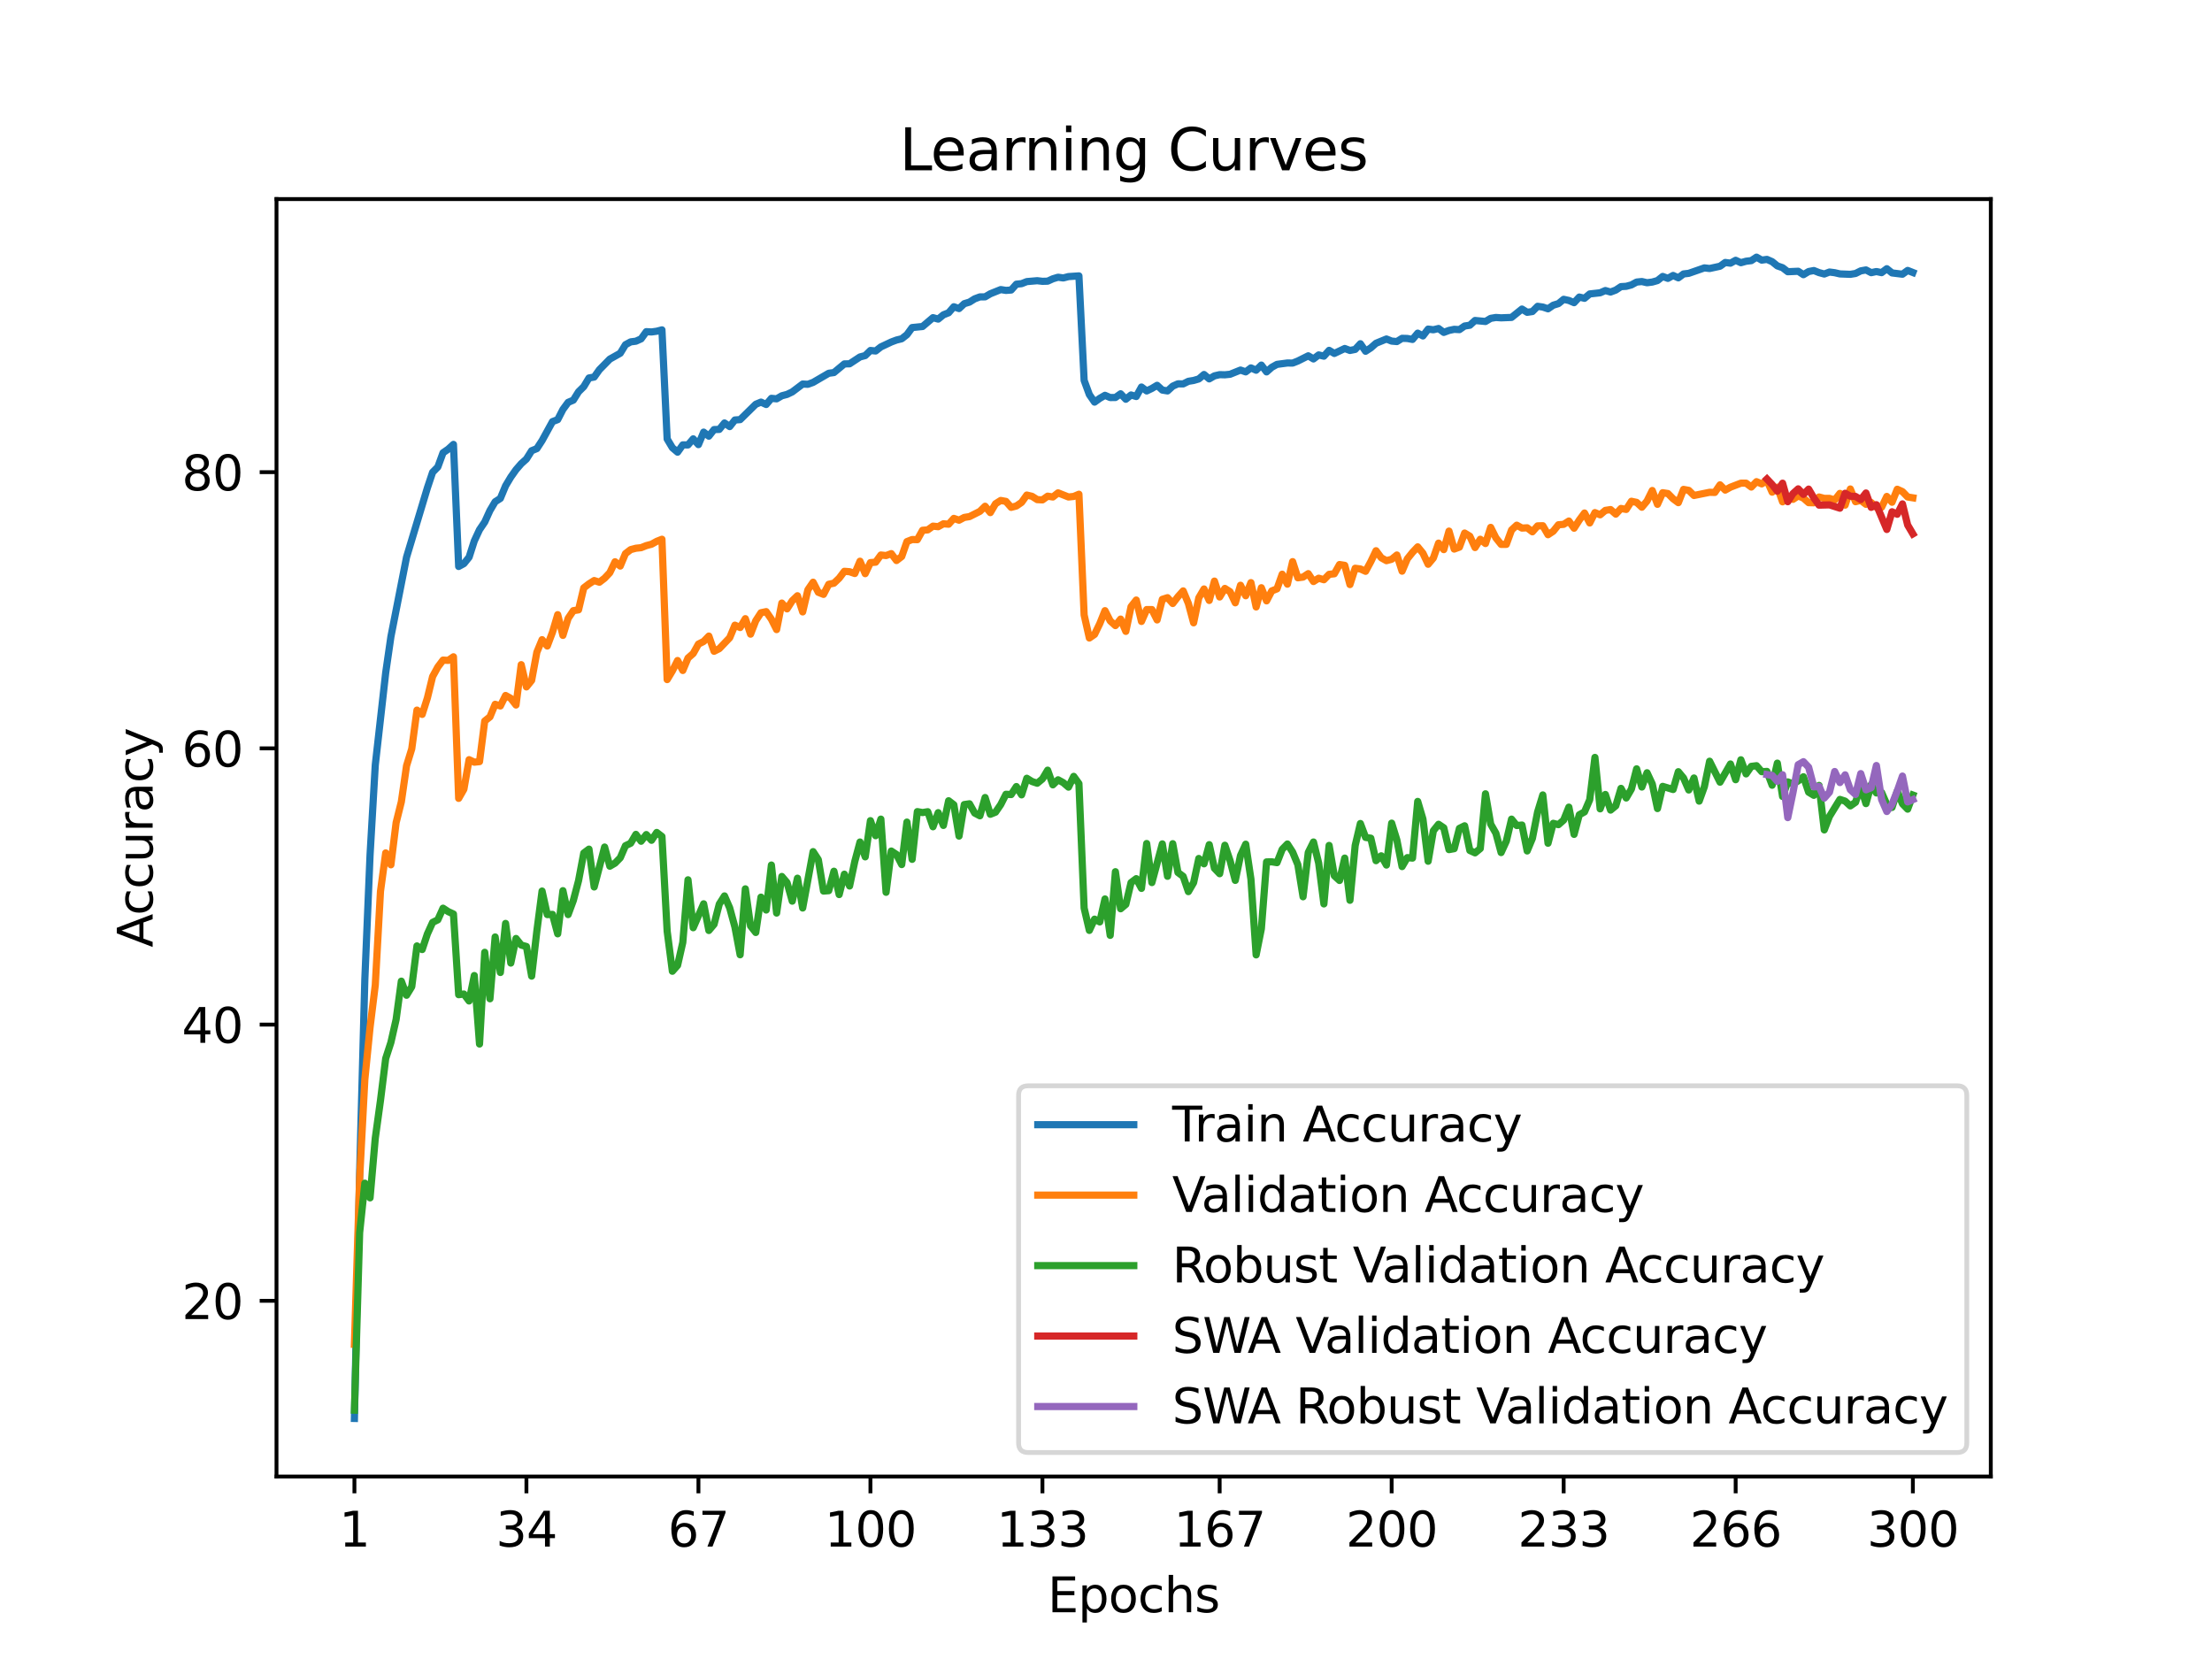 <?xml version="1.0" encoding="utf-8" standalone="no"?>
<!DOCTYPE svg PUBLIC "-//W3C//DTD SVG 1.1//EN"
  "http://www.w3.org/Graphics/SVG/1.1/DTD/svg11.dtd">
<svg xmlns:xlink="http://www.w3.org/1999/xlink" width="460.8pt" height="345.6pt" viewBox="0 0 460.8 345.6" xmlns="http://www.w3.org/2000/svg" version="1.1">
 <defs>
  <style type="text/css">*{stroke-linejoin: round; stroke-linecap: butt}</style>
 </defs>
 <g id="figure_1">
  <g id="patch_1">
   <path d="M 0 345.6 
L 460.8 345.6 
L 460.8 0 
L 0 0 
z
" style="fill: #ffffff"/>
  </g>
  <g id="axes_1">
   <g id="patch_2">
    <path d="M 57.6 307.584 
L 414.72 307.584 
L 414.72 41.472 
L 57.6 41.472 
z
" style="fill: #ffffff"/>
   </g>
   <g id="matplotlib.axis_1">
    <g id="xtick_1">
     <g id="line2d_1">
      <defs>
       <path id="mff06ef1d9a" d="M 0 0 
L 0 3.5 
" style="stroke: #000000; stroke-width: 0.8"/>
      </defs>
      <g>
       <use xlink:href="#mff06ef1d9a" x="73.833" y="307.584" style="stroke: #000000; stroke-width: 0.8"/>
      </g>
     </g>
     <g id="text_1">
      <!-- 1 -->
      <g transform="translate(70.651 322.182) scale(0.1 -0.1)">
       <defs>
        <path id="DejaVuSans-31" d="M 794 531 
L 1825 531 
L 1825 4091 
L 703 3866 
L 703 4441 
L 1819 4666 
L 2450 4666 
L 2450 531 
L 3481 531 
L 3481 0 
L 794 0 
L 794 531 
z
" transform="scale(0.016)"/>
       </defs>
       <use xlink:href="#DejaVuSans-31"/>
      </g>
     </g>
    </g>
    <g id="xtick_2">
     <g id="line2d_2">
      <g>
       <use xlink:href="#mff06ef1d9a" x="109.664" y="307.584" style="stroke: #000000; stroke-width: 0.8"/>
      </g>
     </g>
     <g id="text_2">
      <!-- 34 -->
      <g transform="translate(103.302 322.182) scale(0.1 -0.1)">
       <defs>
        <path id="DejaVuSans-33" d="M 2597 2516 
Q 3050 2419 3304 2112 
Q 3559 1806 3559 1356 
Q 3559 666 3084 287 
Q 2609 -91 1734 -91 
Q 1441 -91 1130 -33 
Q 819 25 488 141 
L 488 750 
Q 750 597 1062 519 
Q 1375 441 1716 441 
Q 2309 441 2620 675 
Q 2931 909 2931 1356 
Q 2931 1769 2642 2001 
Q 2353 2234 1838 2234 
L 1294 2234 
L 1294 2753 
L 1863 2753 
Q 2328 2753 2575 2939 
Q 2822 3125 2822 3475 
Q 2822 3834 2567 4026 
Q 2313 4219 1838 4219 
Q 1578 4219 1281 4162 
Q 984 4106 628 3988 
L 628 4550 
Q 988 4650 1302 4700 
Q 1616 4750 1894 4750 
Q 2613 4750 3031 4423 
Q 3450 4097 3450 3541 
Q 3450 3153 3228 2886 
Q 3006 2619 2597 2516 
z
" transform="scale(0.016)"/>
        <path id="DejaVuSans-34" d="M 2419 4116 
L 825 1625 
L 2419 1625 
L 2419 4116 
z
M 2253 4666 
L 3047 4666 
L 3047 1625 
L 3713 1625 
L 3713 1100 
L 3047 1100 
L 3047 0 
L 2419 0 
L 2419 1100 
L 313 1100 
L 313 1709 
L 2253 4666 
z
" transform="scale(0.016)"/>
       </defs>
       <use xlink:href="#DejaVuSans-33"/>
       <use xlink:href="#DejaVuSans-34" x="63.623"/>
      </g>
     </g>
    </g>
    <g id="xtick_3">
     <g id="line2d_3">
      <g>
       <use xlink:href="#mff06ef1d9a" x="145.496" y="307.584" style="stroke: #000000; stroke-width: 0.8"/>
      </g>
     </g>
     <g id="text_3">
      <!-- 67 -->
      <g transform="translate(139.133 322.182) scale(0.1 -0.1)">
       <defs>
        <path id="DejaVuSans-36" d="M 2113 2584 
Q 1688 2584 1439 2293 
Q 1191 2003 1191 1497 
Q 1191 994 1439 701 
Q 1688 409 2113 409 
Q 2538 409 2786 701 
Q 3034 994 3034 1497 
Q 3034 2003 2786 2293 
Q 2538 2584 2113 2584 
z
M 3366 4563 
L 3366 3988 
Q 3128 4100 2886 4159 
Q 2644 4219 2406 4219 
Q 1781 4219 1451 3797 
Q 1122 3375 1075 2522 
Q 1259 2794 1537 2939 
Q 1816 3084 2150 3084 
Q 2853 3084 3261 2657 
Q 3669 2231 3669 1497 
Q 3669 778 3244 343 
Q 2819 -91 2113 -91 
Q 1303 -91 875 529 
Q 447 1150 447 2328 
Q 447 3434 972 4092 
Q 1497 4750 2381 4750 
Q 2619 4750 2861 4703 
Q 3103 4656 3366 4563 
z
" transform="scale(0.016)"/>
        <path id="DejaVuSans-37" d="M 525 4666 
L 3525 4666 
L 3525 4397 
L 1831 0 
L 1172 0 
L 2766 4134 
L 525 4134 
L 525 4666 
z
" transform="scale(0.016)"/>
       </defs>
       <use xlink:href="#DejaVuSans-36"/>
       <use xlink:href="#DejaVuSans-37" x="63.623"/>
      </g>
     </g>
    </g>
    <g id="xtick_4">
     <g id="line2d_4">
      <g>
       <use xlink:href="#mff06ef1d9a" x="181.327" y="307.584" style="stroke: #000000; stroke-width: 0.8"/>
      </g>
     </g>
     <g id="text_4">
      <!-- 100 -->
      <g transform="translate(171.783 322.182) scale(0.1 -0.1)">
       <defs>
        <path id="DejaVuSans-30" d="M 2034 4250 
Q 1547 4250 1301 3770 
Q 1056 3291 1056 2328 
Q 1056 1369 1301 889 
Q 1547 409 2034 409 
Q 2525 409 2770 889 
Q 3016 1369 3016 2328 
Q 3016 3291 2770 3770 
Q 2525 4250 2034 4250 
z
M 2034 4750 
Q 2819 4750 3233 4129 
Q 3647 3509 3647 2328 
Q 3647 1150 3233 529 
Q 2819 -91 2034 -91 
Q 1250 -91 836 529 
Q 422 1150 422 2328 
Q 422 3509 836 4129 
Q 1250 4750 2034 4750 
z
" transform="scale(0.016)"/>
       </defs>
       <use xlink:href="#DejaVuSans-31"/>
       <use xlink:href="#DejaVuSans-30" x="63.623"/>
       <use xlink:href="#DejaVuSans-30" x="127.246"/>
      </g>
     </g>
    </g>
    <g id="xtick_5">
     <g id="line2d_5">
      <g>
       <use xlink:href="#mff06ef1d9a" x="217.158" y="307.584" style="stroke: #000000; stroke-width: 0.8"/>
      </g>
     </g>
     <g id="text_5">
      <!-- 133 -->
      <g transform="translate(207.615 322.182) scale(0.1 -0.1)">
       <use xlink:href="#DejaVuSans-31"/>
       <use xlink:href="#DejaVuSans-33" x="63.623"/>
       <use xlink:href="#DejaVuSans-33" x="127.246"/>
      </g>
     </g>
    </g>
    <g id="xtick_6">
     <g id="line2d_6">
      <g>
       <use xlink:href="#mff06ef1d9a" x="254.076" y="307.584" style="stroke: #000000; stroke-width: 0.8"/>
      </g>
     </g>
     <g id="text_6">
      <!-- 167 -->
      <g transform="translate(244.532 322.182) scale(0.1 -0.1)">
       <use xlink:href="#DejaVuSans-31"/>
       <use xlink:href="#DejaVuSans-36" x="63.623"/>
       <use xlink:href="#DejaVuSans-37" x="127.246"/>
      </g>
     </g>
    </g>
    <g id="xtick_7">
     <g id="line2d_7">
      <g>
       <use xlink:href="#mff06ef1d9a" x="289.907" y="307.584" style="stroke: #000000; stroke-width: 0.8"/>
      </g>
     </g>
     <g id="text_7">
      <!-- 200 -->
      <g transform="translate(280.363 322.182) scale(0.1 -0.1)">
       <defs>
        <path id="DejaVuSans-32" d="M 1228 531 
L 3431 531 
L 3431 0 
L 469 0 
L 469 531 
Q 828 903 1448 1529 
Q 2069 2156 2228 2338 
Q 2531 2678 2651 2914 
Q 2772 3150 2772 3378 
Q 2772 3750 2511 3984 
Q 2250 4219 1831 4219 
Q 1534 4219 1204 4116 
Q 875 4013 500 3803 
L 500 4441 
Q 881 4594 1212 4672 
Q 1544 4750 1819 4750 
Q 2544 4750 2975 4387 
Q 3406 4025 3406 3419 
Q 3406 3131 3298 2873 
Q 3191 2616 2906 2266 
Q 2828 2175 2409 1742 
Q 1991 1309 1228 531 
z
" transform="scale(0.016)"/>
       </defs>
       <use xlink:href="#DejaVuSans-32"/>
       <use xlink:href="#DejaVuSans-30" x="63.623"/>
       <use xlink:href="#DejaVuSans-30" x="127.246"/>
      </g>
     </g>
    </g>
    <g id="xtick_8">
     <g id="line2d_8">
      <g>
       <use xlink:href="#mff06ef1d9a" x="325.739" y="307.584" style="stroke: #000000; stroke-width: 0.8"/>
      </g>
     </g>
     <g id="text_8">
      <!-- 233 -->
      <g transform="translate(316.195 322.182) scale(0.1 -0.1)">
       <use xlink:href="#DejaVuSans-32"/>
       <use xlink:href="#DejaVuSans-33" x="63.623"/>
       <use xlink:href="#DejaVuSans-33" x="127.246"/>
      </g>
     </g>
    </g>
    <g id="xtick_9">
     <g id="line2d_9">
      <g>
       <use xlink:href="#mff06ef1d9a" x="361.57" y="307.584" style="stroke: #000000; stroke-width: 0.8"/>
      </g>
     </g>
     <g id="text_9">
      <!-- 266 -->
      <g transform="translate(352.026 322.182) scale(0.1 -0.1)">
       <use xlink:href="#DejaVuSans-32"/>
       <use xlink:href="#DejaVuSans-36" x="63.623"/>
       <use xlink:href="#DejaVuSans-36" x="127.246"/>
      </g>
     </g>
    </g>
    <g id="xtick_10">
     <g id="line2d_10">
      <g>
       <use xlink:href="#mff06ef1d9a" x="398.487" y="307.584" style="stroke: #000000; stroke-width: 0.8"/>
      </g>
     </g>
     <g id="text_10">
      <!-- 300 -->
      <g transform="translate(388.944 322.182) scale(0.1 -0.1)">
       <use xlink:href="#DejaVuSans-33"/>
       <use xlink:href="#DejaVuSans-30" x="63.623"/>
       <use xlink:href="#DejaVuSans-30" x="127.246"/>
      </g>
     </g>
    </g>
    <g id="text_11">
     <!-- Epochs -->
     <g transform="translate(218.244 335.861) scale(0.1 -0.1)">
      <defs>
       <path id="DejaVuSans-45" d="M 628 4666 
L 3578 4666 
L 3578 4134 
L 1259 4134 
L 1259 2753 
L 3481 2753 
L 3481 2222 
L 1259 2222 
L 1259 531 
L 3634 531 
L 3634 0 
L 628 0 
L 628 4666 
z
" transform="scale(0.016)"/>
       <path id="DejaVuSans-70" d="M 1159 525 
L 1159 -1331 
L 581 -1331 
L 581 3500 
L 1159 3500 
L 1159 2969 
Q 1341 3281 1617 3432 
Q 1894 3584 2278 3584 
Q 2916 3584 3314 3078 
Q 3713 2572 3713 1747 
Q 3713 922 3314 415 
Q 2916 -91 2278 -91 
Q 1894 -91 1617 61 
Q 1341 213 1159 525 
z
M 3116 1747 
Q 3116 2381 2855 2742 
Q 2594 3103 2138 3103 
Q 1681 3103 1420 2742 
Q 1159 2381 1159 1747 
Q 1159 1113 1420 752 
Q 1681 391 2138 391 
Q 2594 391 2855 752 
Q 3116 1113 3116 1747 
z
" transform="scale(0.016)"/>
       <path id="DejaVuSans-6f" d="M 1959 3097 
Q 1497 3097 1228 2736 
Q 959 2375 959 1747 
Q 959 1119 1226 758 
Q 1494 397 1959 397 
Q 2419 397 2687 759 
Q 2956 1122 2956 1747 
Q 2956 2369 2687 2733 
Q 2419 3097 1959 3097 
z
M 1959 3584 
Q 2709 3584 3137 3096 
Q 3566 2609 3566 1747 
Q 3566 888 3137 398 
Q 2709 -91 1959 -91 
Q 1206 -91 779 398 
Q 353 888 353 1747 
Q 353 2609 779 3096 
Q 1206 3584 1959 3584 
z
" transform="scale(0.016)"/>
       <path id="DejaVuSans-63" d="M 3122 3366 
L 3122 2828 
Q 2878 2963 2633 3030 
Q 2388 3097 2138 3097 
Q 1578 3097 1268 2742 
Q 959 2388 959 1747 
Q 959 1106 1268 751 
Q 1578 397 2138 397 
Q 2388 397 2633 464 
Q 2878 531 3122 666 
L 3122 134 
Q 2881 22 2623 -34 
Q 2366 -91 2075 -91 
Q 1284 -91 818 406 
Q 353 903 353 1747 
Q 353 2603 823 3093 
Q 1294 3584 2113 3584 
Q 2378 3584 2631 3529 
Q 2884 3475 3122 3366 
z
" transform="scale(0.016)"/>
       <path id="DejaVuSans-68" d="M 3513 2113 
L 3513 0 
L 2938 0 
L 2938 2094 
Q 2938 2591 2744 2837 
Q 2550 3084 2163 3084 
Q 1697 3084 1428 2787 
Q 1159 2491 1159 1978 
L 1159 0 
L 581 0 
L 581 4863 
L 1159 4863 
L 1159 2956 
Q 1366 3272 1645 3428 
Q 1925 3584 2291 3584 
Q 2894 3584 3203 3211 
Q 3513 2838 3513 2113 
z
" transform="scale(0.016)"/>
       <path id="DejaVuSans-73" d="M 2834 3397 
L 2834 2853 
Q 2591 2978 2328 3040 
Q 2066 3103 1784 3103 
Q 1356 3103 1142 2972 
Q 928 2841 928 2578 
Q 928 2378 1081 2264 
Q 1234 2150 1697 2047 
L 1894 2003 
Q 2506 1872 2764 1633 
Q 3022 1394 3022 966 
Q 3022 478 2636 193 
Q 2250 -91 1575 -91 
Q 1294 -91 989 -36 
Q 684 19 347 128 
L 347 722 
Q 666 556 975 473 
Q 1284 391 1588 391 
Q 1994 391 2212 530 
Q 2431 669 2431 922 
Q 2431 1156 2273 1281 
Q 2116 1406 1581 1522 
L 1381 1569 
Q 847 1681 609 1914 
Q 372 2147 372 2553 
Q 372 3047 722 3315 
Q 1072 3584 1716 3584 
Q 2034 3584 2315 3537 
Q 2597 3491 2834 3397 
z
" transform="scale(0.016)"/>
      </defs>
      <use xlink:href="#DejaVuSans-45"/>
      <use xlink:href="#DejaVuSans-70" x="63.184"/>
      <use xlink:href="#DejaVuSans-6f" x="126.66"/>
      <use xlink:href="#DejaVuSans-63" x="187.842"/>
      <use xlink:href="#DejaVuSans-68" x="242.822"/>
      <use xlink:href="#DejaVuSans-73" x="306.201"/>
     </g>
    </g>
   </g>
   <g id="matplotlib.axis_2">
    <g id="ytick_1">
     <g id="line2d_11">
      <defs>
       <path id="m51bf50816e" d="M 0 0 
L -3.5 0 
" style="stroke: #000000; stroke-width: 0.8"/>
      </defs>
      <g>
       <use xlink:href="#m51bf50816e" x="57.6" y="270.986" style="stroke: #000000; stroke-width: 0.8"/>
      </g>
     </g>
     <g id="text_12">
      <!-- 20 -->
      <g transform="translate(37.875 274.785) scale(0.1 -0.1)">
       <use xlink:href="#DejaVuSans-32"/>
       <use xlink:href="#DejaVuSans-30" x="63.623"/>
      </g>
     </g>
    </g>
    <g id="ytick_2">
     <g id="line2d_12">
      <g>
       <use xlink:href="#m51bf50816e" x="57.6" y="213.442" style="stroke: #000000; stroke-width: 0.8"/>
      </g>
     </g>
     <g id="text_13">
      <!-- 40 -->
      <g transform="translate(37.875 217.241) scale(0.1 -0.1)">
       <use xlink:href="#DejaVuSans-34"/>
       <use xlink:href="#DejaVuSans-30" x="63.623"/>
      </g>
     </g>
    </g>
    <g id="ytick_3">
     <g id="line2d_13">
      <g>
       <use xlink:href="#m51bf50816e" x="57.6" y="155.898" style="stroke: #000000; stroke-width: 0.8"/>
      </g>
     </g>
     <g id="text_14">
      <!-- 60 -->
      <g transform="translate(37.875 159.697) scale(0.1 -0.1)">
       <use xlink:href="#DejaVuSans-36"/>
       <use xlink:href="#DejaVuSans-30" x="63.623"/>
      </g>
     </g>
    </g>
    <g id="ytick_4">
     <g id="line2d_14">
      <g>
       <use xlink:href="#m51bf50816e" x="57.6" y="98.354" style="stroke: #000000; stroke-width: 0.8"/>
      </g>
     </g>
     <g id="text_15">
      <!-- 80 -->
      <g transform="translate(37.875 102.154) scale(0.1 -0.1)">
       <defs>
        <path id="DejaVuSans-38" d="M 2034 2216 
Q 1584 2216 1326 1975 
Q 1069 1734 1069 1313 
Q 1069 891 1326 650 
Q 1584 409 2034 409 
Q 2484 409 2743 651 
Q 3003 894 3003 1313 
Q 3003 1734 2745 1975 
Q 2488 2216 2034 2216 
z
M 1403 2484 
Q 997 2584 770 2862 
Q 544 3141 544 3541 
Q 544 4100 942 4425 
Q 1341 4750 2034 4750 
Q 2731 4750 3128 4425 
Q 3525 4100 3525 3541 
Q 3525 3141 3298 2862 
Q 3072 2584 2669 2484 
Q 3125 2378 3379 2068 
Q 3634 1759 3634 1313 
Q 3634 634 3220 271 
Q 2806 -91 2034 -91 
Q 1263 -91 848 271 
Q 434 634 434 1313 
Q 434 1759 690 2068 
Q 947 2378 1403 2484 
z
M 1172 3481 
Q 1172 3119 1398 2916 
Q 1625 2713 2034 2713 
Q 2441 2713 2670 2916 
Q 2900 3119 2900 3481 
Q 2900 3844 2670 4047 
Q 2441 4250 2034 4250 
Q 1625 4250 1398 4047 
Q 1172 3844 1172 3481 
z
" transform="scale(0.016)"/>
       </defs>
       <use xlink:href="#DejaVuSans-38"/>
       <use xlink:href="#DejaVuSans-30" x="63.623"/>
      </g>
     </g>
    </g>
    <g id="text_16">
     <!-- Accuracy -->
     <g transform="translate(31.795 197.356) rotate(-90) scale(0.1 -0.1)">
      <defs>
       <path id="DejaVuSans-41" d="M 2188 4044 
L 1331 1722 
L 3047 1722 
L 2188 4044 
z
M 1831 4666 
L 2547 4666 
L 4325 0 
L 3669 0 
L 3244 1197 
L 1141 1197 
L 716 0 
L 50 0 
L 1831 4666 
z
" transform="scale(0.016)"/>
       <path id="DejaVuSans-75" d="M 544 1381 
L 544 3500 
L 1119 3500 
L 1119 1403 
Q 1119 906 1312 657 
Q 1506 409 1894 409 
Q 2359 409 2629 706 
Q 2900 1003 2900 1516 
L 2900 3500 
L 3475 3500 
L 3475 0 
L 2900 0 
L 2900 538 
Q 2691 219 2414 64 
Q 2138 -91 1772 -91 
Q 1169 -91 856 284 
Q 544 659 544 1381 
z
M 1991 3584 
L 1991 3584 
z
" transform="scale(0.016)"/>
       <path id="DejaVuSans-72" d="M 2631 2963 
Q 2534 3019 2420 3045 
Q 2306 3072 2169 3072 
Q 1681 3072 1420 2755 
Q 1159 2438 1159 1844 
L 1159 0 
L 581 0 
L 581 3500 
L 1159 3500 
L 1159 2956 
Q 1341 3275 1631 3429 
Q 1922 3584 2338 3584 
Q 2397 3584 2469 3576 
Q 2541 3569 2628 3553 
L 2631 2963 
z
" transform="scale(0.016)"/>
       <path id="DejaVuSans-61" d="M 2194 1759 
Q 1497 1759 1228 1600 
Q 959 1441 959 1056 
Q 959 750 1161 570 
Q 1363 391 1709 391 
Q 2188 391 2477 730 
Q 2766 1069 2766 1631 
L 2766 1759 
L 2194 1759 
z
M 3341 1997 
L 3341 0 
L 2766 0 
L 2766 531 
Q 2569 213 2275 61 
Q 1981 -91 1556 -91 
Q 1019 -91 701 211 
Q 384 513 384 1019 
Q 384 1609 779 1909 
Q 1175 2209 1959 2209 
L 2766 2209 
L 2766 2266 
Q 2766 2663 2505 2880 
Q 2244 3097 1772 3097 
Q 1472 3097 1187 3025 
Q 903 2953 641 2809 
L 641 3341 
Q 956 3463 1253 3523 
Q 1550 3584 1831 3584 
Q 2591 3584 2966 3190 
Q 3341 2797 3341 1997 
z
" transform="scale(0.016)"/>
       <path id="DejaVuSans-79" d="M 2059 -325 
Q 1816 -950 1584 -1140 
Q 1353 -1331 966 -1331 
L 506 -1331 
L 506 -850 
L 844 -850 
Q 1081 -850 1212 -737 
Q 1344 -625 1503 -206 
L 1606 56 
L 191 3500 
L 800 3500 
L 1894 763 
L 2988 3500 
L 3597 3500 
L 2059 -325 
z
" transform="scale(0.016)"/>
      </defs>
      <use xlink:href="#DejaVuSans-41"/>
      <use xlink:href="#DejaVuSans-63" x="66.658"/>
      <use xlink:href="#DejaVuSans-63" x="121.639"/>
      <use xlink:href="#DejaVuSans-75" x="176.619"/>
      <use xlink:href="#DejaVuSans-72" x="239.998"/>
      <use xlink:href="#DejaVuSans-61" x="281.111"/>
      <use xlink:href="#DejaVuSans-63" x="342.391"/>
      <use xlink:href="#DejaVuSans-79" x="397.371"/>
     </g>
    </g>
   </g>
   <g id="line2d_15">
    <path d="M 73.833 295.488 
L 74.919 244.297 
L 76.004 203.97 
L 77.09 178.076 
L 78.176 159.374 
L 80.348 140.143 
L 81.433 132.639 
L 84.691 116.066 
L 89.034 101.629 
L 90.12 98.383 
L 91.206 97.284 
L 92.291 94.321 
L 93.377 93.567 
L 94.463 92.577 
L 95.549 118.006 
L 96.635 117.419 
L 97.72 116.078 
L 98.806 112.683 
L 99.892 110.346 
L 100.978 108.747 
L 102.064 106.353 
L 103.149 104.523 
L 104.235 103.827 
L 105.321 101.209 
L 106.407 99.39 
L 107.493 97.854 
L 108.578 96.599 
L 109.664 95.621 
L 110.75 93.895 
L 111.836 93.452 
L 112.922 91.783 
L 115.093 87.83 
L 116.179 87.415 
L 117.265 85.298 
L 118.351 83.819 
L 119.436 83.358 
L 120.522 81.615 
L 121.608 80.545 
L 122.694 78.738 
L 123.78 78.548 
L 124.865 77.017 
L 127.037 74.807 
L 129.209 73.587 
L 130.294 71.809 
L 131.38 71.217 
L 132.466 71.079 
L 133.552 70.589 
L 134.638 69.093 
L 135.723 69.151 
L 136.809 69.001 
L 137.895 68.719 
L 138.981 91.449 
L 140.067 93.273 
L 141.152 94.194 
L 142.238 92.675 
L 143.324 92.686 
L 144.41 91.42 
L 145.496 92.623 
L 146.581 90.022 
L 147.667 90.862 
L 148.753 89.487 
L 149.839 89.452 
L 150.925 88.112 
L 152.01 88.865 
L 153.096 87.49 
L 154.182 87.415 
L 157.439 84.216 
L 158.525 83.767 
L 159.611 84.262 
L 160.697 82.979 
L 161.783 83.082 
L 162.868 82.449 
L 163.954 82.162 
L 165.04 81.644 
L 167.212 80.004 
L 168.297 80.055 
L 169.383 79.658 
L 172.641 77.759 
L 173.726 77.61 
L 175.898 75.809 
L 176.984 75.786 
L 179.155 74.359 
L 180.241 74.071 
L 181.327 73.012 
L 182.413 73.116 
L 183.499 72.27 
L 185.67 71.245 
L 186.756 70.837 
L 187.842 70.572 
L 188.928 69.721 
L 190.013 68.236 
L 192.185 68.017 
L 194.357 66.176 
L 195.442 66.475 
L 196.528 65.583 
L 197.614 65.157 
L 198.7 63.903 
L 199.786 64.277 
L 200.871 63.264 
L 201.957 62.936 
L 203.043 62.251 
L 204.129 61.849 
L 205.215 61.837 
L 206.3 61.198 
L 208.472 60.324 
L 209.558 60.496 
L 210.644 60.416 
L 211.729 59.202 
L 212.815 59.092 
L 213.901 58.661 
L 216.073 58.476 
L 217.158 58.603 
L 218.244 58.574 
L 219.33 58.079 
L 220.416 57.751 
L 221.502 57.901 
L 222.587 57.619 
L 224.759 57.475 
L 225.845 79.244 
L 226.931 82.202 
L 228.016 83.767 
L 229.102 82.984 
L 230.188 82.351 
L 231.274 82.818 
L 232.36 82.806 
L 233.445 82.035 
L 234.531 83.169 
L 235.617 82.282 
L 236.703 82.599 
L 237.789 80.625 
L 238.875 81.442 
L 239.96 80.919 
L 241.046 80.268 
L 242.132 81.258 
L 243.218 81.436 
L 244.304 80.441 
L 245.389 79.958 
L 246.475 79.975 
L 247.561 79.434 
L 248.647 79.256 
L 249.733 78.939 
L 250.818 78.013 
L 251.904 78.928 
L 252.99 78.3 
L 254.076 78.047 
L 255.162 78.076 
L 256.247 77.967 
L 258.419 77.092 
L 259.505 77.466 
L 260.591 76.643 
L 261.676 77.121 
L 262.762 76.056 
L 263.848 77.472 
L 264.934 76.511 
L 266.02 75.907 
L 268.191 75.619 
L 269.277 75.636 
L 270.363 75.21 
L 272.534 74.123 
L 273.62 74.773 
L 274.706 73.939 
L 275.792 74.197 
L 276.878 72.983 
L 277.963 73.628 
L 280.135 72.598 
L 281.221 73.006 
L 282.307 72.788 
L 283.392 71.608 
L 284.478 73.173 
L 285.564 72.465 
L 286.65 71.51 
L 288.821 70.618 
L 289.907 71.056 
L 290.993 71.153 
L 292.079 70.48 
L 293.165 70.509 
L 294.25 70.71 
L 295.336 69.404 
L 296.422 69.979 
L 297.508 68.558 
L 298.594 68.696 
L 299.679 68.432 
L 300.765 69.243 
L 301.851 68.834 
L 302.937 68.604 
L 304.023 68.668 
L 305.108 67.914 
L 306.194 67.753 
L 307.28 66.763 
L 309.452 66.97 
L 310.537 66.32 
L 311.623 66.136 
L 312.709 66.21 
L 314.881 66.124 
L 317.052 64.38 
L 318.138 65.06 
L 319.224 64.898 
L 320.31 63.811 
L 321.395 63.966 
L 322.481 64.329 
L 323.567 63.581 
L 324.653 63.247 
L 325.739 62.355 
L 326.824 62.591 
L 327.91 63.051 
L 328.996 61.883 
L 330.082 62.142 
L 331.168 61.233 
L 333.339 60.991 
L 334.425 60.525 
L 335.511 60.836 
L 336.597 60.427 
L 337.682 59.708 
L 338.768 59.645 
L 339.854 59.351 
L 340.94 58.758 
L 342.026 58.649 
L 343.111 58.897 
L 344.197 58.758 
L 345.283 58.448 
L 346.369 57.59 
L 347.455 57.987 
L 348.54 57.383 
L 349.626 57.878 
L 350.712 57.067 
L 351.798 56.94 
L 355.055 55.806 
L 356.141 55.933 
L 358.313 55.461 
L 359.398 54.679 
L 360.484 54.822 
L 361.57 54.224 
L 362.656 54.725 
L 363.742 54.42 
L 364.827 54.293 
L 365.913 53.568 
L 366.999 54.189 
L 368.085 54.034 
L 369.171 54.512 
L 370.256 55.392 
L 371.342 55.766 
L 372.428 56.606 
L 374.6 56.508 
L 375.685 57.222 
L 376.771 56.566 
L 377.857 56.359 
L 378.943 56.79 
L 380.029 57.084 
L 381.114 56.67 
L 382.2 56.808 
L 383.286 57.061 
L 385.458 57.147 
L 386.543 56.969 
L 387.629 56.428 
L 388.715 56.232 
L 389.801 56.802 
L 390.887 56.566 
L 391.972 56.796 
L 393.058 55.979 
L 394.144 56.854 
L 396.316 57.124 
L 397.401 56.336 
L 398.487 56.767 
L 398.487 56.767 
" clip-path="url(#pd990484c6c)" style="fill: none; stroke: #1f77b4; stroke-width: 1.5; stroke-linecap: square"/>
   </g>
   <g id="line2d_16">
    <path d="M 73.833 280.049 
L 74.919 245.465 
L 76.004 224.864 
L 77.09 214.017 
L 78.176 205.213 
L 79.262 185.677 
L 80.348 177.679 
L 81.433 180.153 
L 82.519 171.377 
L 83.605 167.033 
L 84.691 159.523 
L 85.777 155.985 
L 86.862 147.928 
L 87.948 148.82 
L 89.034 145.396 
L 90.12 140.937 
L 91.206 138.952 
L 92.291 137.513 
L 93.377 137.57 
L 94.463 136.822 
L 95.549 166.314 
L 96.635 164.415 
L 97.72 158.257 
L 98.806 158.775 
L 99.892 158.66 
L 100.978 150.201 
L 102.064 149.338 
L 103.149 146.72 
L 104.235 147.065 
L 105.321 144.879 
L 106.407 145.483 
L 107.493 146.864 
L 108.578 138.462 
L 109.664 143.095 
L 110.75 141.742 
L 111.836 135.873 
L 112.922 133.255 
L 114.007 134.578 
L 115.093 131.701 
L 116.179 128.047 
L 117.265 132.363 
L 118.351 128.824 
L 119.436 127.213 
L 120.522 127.04 
L 121.608 122.465 
L 122.694 121.631 
L 123.78 120.94 
L 124.865 121.286 
L 125.951 120.451 
L 127.037 119.3 
L 128.123 117.027 
L 129.209 117.919 
L 130.294 115.33 
L 131.38 114.495 
L 132.466 114.208 
L 133.552 114.093 
L 134.638 113.661 
L 135.723 113.373 
L 136.809 112.769 
L 137.895 112.338 
L 138.981 141.57 
L 140.067 139.757 
L 141.152 137.599 
L 142.238 139.671 
L 143.324 137.081 
L 144.41 136.132 
L 145.496 134.175 
L 146.581 133.629 
L 147.667 132.507 
L 148.753 135.672 
L 149.839 135.125 
L 152.01 132.852 
L 153.096 130.234 
L 154.182 130.723 
L 155.268 128.881 
L 156.354 132.104 
L 157.439 129.313 
L 158.525 127.644 
L 159.611 127.414 
L 160.697 128.996 
L 161.783 131.154 
L 162.868 125.63 
L 163.954 126.839 
L 165.04 125.141 
L 166.126 124.105 
L 167.212 127.472 
L 168.297 122.868 
L 169.383 121.286 
L 170.469 123.386 
L 171.555 123.818 
L 172.641 121.717 
L 173.726 121.487 
L 174.812 120.451 
L 175.898 119.013 
L 176.984 119.099 
L 178.07 119.473 
L 179.155 116.912 
L 180.241 119.502 
L 181.327 117.2 
L 182.413 117.114 
L 183.499 115.618 
L 184.584 115.733 
L 185.67 115.33 
L 186.756 116.768 
L 187.842 115.934 
L 188.928 112.827 
L 190.013 112.395 
L 191.099 112.424 
L 192.185 110.467 
L 193.271 110.381 
L 194.357 109.604 
L 195.442 109.719 
L 196.528 109.115 
L 197.614 109.201 
L 198.7 107.993 
L 199.786 108.367 
L 200.871 107.792 
L 201.957 107.619 
L 204.129 106.526 
L 205.215 105.461 
L 206.3 106.785 
L 207.386 104.943 
L 208.472 104.253 
L 209.558 104.454 
L 210.644 105.691 
L 211.729 105.403 
L 212.815 104.655 
L 213.901 103.13 
L 214.987 103.389 
L 216.073 104.08 
L 217.158 104.138 
L 218.244 103.361 
L 219.33 103.533 
L 220.416 102.67 
L 222.587 103.533 
L 223.673 103.418 
L 224.759 102.958 
L 225.845 128.105 
L 226.931 132.909 
L 228.016 132.161 
L 229.102 129.917 
L 230.188 127.213 
L 231.274 129.342 
L 232.36 130.32 
L 233.445 128.968 
L 234.531 131.528 
L 235.617 126.378 
L 236.703 124.997 
L 237.789 129.457 
L 238.875 126.982 
L 239.96 126.982 
L 241.046 129.14 
L 242.132 124.853 
L 243.218 124.508 
L 244.304 125.716 
L 245.389 124.307 
L 246.475 123.098 
L 247.561 125.716 
L 248.647 129.745 
L 249.733 124.537 
L 250.818 122.695 
L 251.904 125.083 
L 252.99 121.055 
L 254.076 124.364 
L 255.162 122.58 
L 256.247 123.271 
L 257.333 125.573 
L 258.419 121.919 
L 259.505 124.105 
L 260.591 121.372 
L 261.676 126.436 
L 262.762 122.436 
L 263.848 125.17 
L 264.934 123.098 
L 266.02 122.667 
L 267.105 119.617 
L 268.191 121.688 
L 269.277 116.999 
L 270.363 120.365 
L 271.449 120.221 
L 272.534 119.502 
L 273.62 121.142 
L 274.706 120.451 
L 275.792 120.768 
L 276.878 119.646 
L 277.963 119.53 
L 279.049 117.603 
L 280.135 117.775 
L 281.221 121.775 
L 282.307 118.38 
L 283.392 118.523 
L 284.478 119.013 
L 285.564 116.999 
L 286.65 114.726 
L 287.736 116.193 
L 288.821 116.797 
L 289.907 116.509 
L 290.993 115.618 
L 292.079 118.984 
L 293.165 116.423 
L 294.25 115.071 
L 295.336 113.92 
L 296.422 115.243 
L 297.508 117.545 
L 298.594 116.25 
L 299.679 113.143 
L 300.765 114.495 
L 301.851 110.64 
L 302.937 114.38 
L 304.023 113.978 
L 305.108 111.043 
L 306.194 111.705 
L 307.28 114.064 
L 308.366 112.338 
L 309.452 113.229 
L 310.537 109.863 
L 311.623 112.05 
L 312.709 113.402 
L 313.795 113.402 
L 314.881 110.41 
L 315.966 109.403 
L 317.052 110.007 
L 318.138 109.949 
L 319.224 110.784 
L 320.31 109.547 
L 321.395 109.518 
L 322.481 111.388 
L 323.567 110.669 
L 324.653 109.316 
L 325.739 109.23 
L 326.824 108.54 
L 327.91 110.036 
L 328.996 108.338 
L 330.082 106.871 
L 331.168 108.942 
L 332.253 106.785 
L 333.339 107.245 
L 334.425 106.324 
L 335.511 106.152 
L 336.597 107.101 
L 337.682 105.921 
L 338.768 106.123 
L 339.854 104.425 
L 340.94 104.655 
L 342.026 105.662 
L 343.111 104.368 
L 344.197 102.181 
L 345.283 105.058 
L 346.369 102.641 
L 347.455 102.814 
L 348.54 103.907 
L 349.626 104.713 
L 350.712 101.951 
L 351.798 102.152 
L 352.884 103.217 
L 356.141 102.555 
L 357.227 102.584 
L 358.313 101.001 
L 359.398 102.095 
L 360.484 101.49 
L 362.656 100.656 
L 363.742 100.656 
L 364.827 101.462 
L 365.913 100.34 
L 366.999 100.8 
L 368.085 100.081 
L 369.171 102.526 
L 370.256 101.49 
L 371.342 104.54 
L 372.428 103.591 
L 373.514 104.022 
L 374.6 103.303 
L 375.685 103.763 
L 376.771 104.713 
L 377.857 104.742 
L 378.943 103.533 
L 380.029 103.821 
L 381.114 103.821 
L 382.2 104.166 
L 383.286 102.785 
L 384.372 105.231 
L 385.458 101.865 
L 386.543 104.512 
L 387.629 104.224 
L 388.715 105.058 
L 389.801 104.684 
L 390.887 105.662 
L 391.972 105.662 
L 393.058 103.418 
L 394.144 104.627 
L 395.23 101.922 
L 396.316 102.411 
L 397.401 103.533 
L 398.487 103.706 
L 398.487 103.706 
" clip-path="url(#pd990484c6c)" style="fill: none; stroke: #ff7f0e; stroke-width: 1.5; stroke-linecap: square"/>
   </g>
   <g id="line2d_17">
    <path d="M 73.833 293.765 
L 74.919 256.798 
L 76.004 246.48 
L 77.09 249.536 
L 78.176 237.114 
L 79.262 229.237 
L 80.348 220.506 
L 81.433 217.153 
L 82.519 212.371 
L 83.605 204.394 
L 84.691 207.33 
L 85.777 205.545 
L 86.862 197.052 
L 87.948 197.806 
L 89.034 194.552 
L 90.12 192.151 
L 91.206 191.615 
L 92.291 189.194 
L 93.377 189.909 
L 94.463 190.405 
L 95.549 207.211 
L 96.635 207.073 
L 97.72 208.521 
L 98.806 203.223 
L 99.892 217.49 
L 100.978 198.381 
L 102.064 208.065 
L 103.149 195.187 
L 104.235 202.588 
L 105.321 192.369 
L 106.407 200.624 
L 107.493 195.504 
L 108.578 196.873 
L 109.664 197.171 
L 110.75 203.342 
L 111.836 193.956 
L 112.922 185.623 
L 114.007 190.524 
L 115.093 190.484 
L 116.179 194.532 
L 117.265 185.543 
L 118.351 190.524 
L 119.436 187.587 
L 120.522 183.46 
L 121.608 177.705 
L 122.694 176.892 
L 123.78 184.769 
L 125.951 176.455 
L 127.037 180.444 
L 128.123 179.809 
L 129.209 178.697 
L 130.294 176.177 
L 131.38 175.662 
L 132.466 173.816 
L 133.552 175.245 
L 134.638 173.856 
L 135.723 175.046 
L 136.809 173.419 
L 137.895 174.253 
L 138.981 193.976 
L 140.067 202.33 
L 141.152 201.1 
L 142.238 196.318 
L 143.324 183.281 
L 144.41 193.262 
L 146.581 188.281 
L 147.667 193.837 
L 148.753 192.548 
L 149.839 188.341 
L 150.925 186.635 
L 152.01 189.135 
L 153.096 193.123 
L 154.182 198.897 
L 155.268 185.166 
L 156.354 192.885 
L 157.439 194.254 
L 158.525 186.892 
L 159.611 189.571 
L 160.697 180.205 
L 161.783 190.206 
L 162.868 182.587 
L 163.954 183.857 
L 165.04 187.726 
L 166.126 182.944 
L 167.212 189.155 
L 169.383 177.408 
L 170.469 179.074 
L 171.555 185.623 
L 172.641 185.543 
L 173.726 181.495 
L 174.812 186.357 
L 175.898 182.11 
L 176.984 184.571 
L 178.07 179.451 
L 179.155 175.404 
L 180.241 178.499 
L 181.327 170.959 
L 182.413 174.094 
L 183.499 170.641 
L 184.584 185.881 
L 185.67 177.289 
L 186.756 178.003 
L 187.842 180.106 
L 188.928 171.256 
L 190.013 179.015 
L 191.099 169.074 
L 192.185 169.272 
L 193.271 169.094 
L 194.357 172.229 
L 195.442 169.292 
L 196.528 171.951 
L 197.614 166.812 
L 198.7 167.645 
L 199.786 174.173 
L 200.871 167.605 
L 201.957 167.447 
L 203.043 169.371 
L 204.129 169.947 
L 205.215 166.137 
L 206.3 169.629 
L 207.386 169.193 
L 208.472 167.605 
L 209.558 165.462 
L 210.644 165.522 
L 211.729 163.855 
L 212.815 165.581 
L 213.901 162.129 
L 214.987 162.803 
L 216.073 163.161 
L 217.158 162.268 
L 218.244 160.442 
L 219.33 163.498 
L 220.416 162.446 
L 221.502 163.042 
L 222.587 163.974 
L 223.673 161.732 
L 224.759 163.24 
L 225.845 189.174 
L 226.931 193.818 
L 228.016 191.476 
L 229.102 192.052 
L 230.188 187.269 
L 231.274 194.849 
L 232.36 181.594 
L 233.445 189.313 
L 234.531 188.401 
L 235.617 183.857 
L 236.703 183.043 
L 237.789 185.067 
L 238.875 175.721 
L 239.96 183.857 
L 242.132 175.8 
L 243.218 182.547 
L 244.304 175.761 
L 245.389 181.753 
L 246.475 182.567 
L 247.561 185.742 
L 248.647 183.876 
L 249.733 178.836 
L 250.818 179.948 
L 251.904 175.959 
L 252.99 180.88 
L 254.076 182.011 
L 255.162 176.078 
L 256.247 179.293 
L 257.333 183.4 
L 258.419 178.221 
L 259.505 175.86 
L 260.591 183.142 
L 261.676 198.917 
L 262.762 193.48 
L 263.848 179.551 
L 264.934 179.531 
L 266.02 179.709 
L 267.105 176.931 
L 268.191 175.82 
L 269.277 177.507 
L 270.363 180.126 
L 271.449 186.813 
L 272.534 177.586 
L 273.62 175.404 
L 274.706 179.809 
L 275.792 188.301 
L 276.878 176.118 
L 277.963 182.428 
L 279.049 183.42 
L 280.135 178.757 
L 281.221 187.547 
L 282.307 176.138 
L 283.392 171.554 
L 284.478 174.451 
L 285.564 174.61 
L 286.65 179.293 
L 287.736 178.281 
L 288.821 180.205 
L 289.907 171.475 
L 290.993 174.987 
L 292.079 180.523 
L 293.165 178.658 
L 294.25 178.757 
L 295.336 166.951 
L 296.422 170.621 
L 297.508 179.412 
L 298.594 173.062 
L 299.679 171.713 
L 300.765 172.447 
L 301.851 176.991 
L 302.937 176.793 
L 304.023 172.566 
L 305.108 172.03 
L 306.194 177.17 
L 307.28 177.666 
L 308.366 176.773 
L 309.452 165.363 
L 310.537 171.673 
L 311.623 173.578 
L 312.709 177.606 
L 313.795 175.225 
L 314.881 170.641 
L 315.966 171.971 
L 317.052 171.872 
L 318.138 177.269 
L 319.224 174.65 
L 320.31 169.153 
L 321.395 165.601 
L 322.481 175.662 
L 323.567 171.514 
L 324.653 171.792 
L 325.739 170.84 
L 326.824 168.141 
L 327.91 173.816 
L 328.996 169.729 
L 330.082 169.133 
L 331.168 166.593 
L 332.253 157.783 
L 333.339 168.498 
L 334.425 165.502 
L 335.511 168.756 
L 336.597 167.863 
L 337.682 164.232 
L 338.768 166.236 
L 339.854 164.371 
L 340.94 160.164 
L 342.026 163.954 
L 343.111 160.978 
L 344.197 163.319 
L 345.283 168.439 
L 346.369 163.815 
L 348.54 164.47 
L 349.626 160.76 
L 350.712 162.069 
L 351.798 164.569 
L 352.884 162.069 
L 353.969 166.891 
L 355.055 163.875 
L 356.141 158.577 
L 358.313 162.942 
L 360.484 159.152 
L 361.57 162.426 
L 362.656 158.279 
L 363.742 161.216 
L 364.827 159.648 
L 365.913 159.51 
L 366.999 160.76 
L 368.085 160.7 
L 369.171 163.577 
L 370.256 158.974 
L 371.342 165.919 
L 372.428 162.883 
L 373.514 163.3 
L 374.6 162.665 
L 375.685 161.811 
L 376.771 165.026 
L 377.857 165.681 
L 378.943 163.617 
L 380.029 172.884 
L 381.114 170.066 
L 383.286 166.534 
L 384.372 166.891 
L 385.458 167.883 
L 386.543 167.129 
L 387.629 163.875 
L 388.715 167.407 
L 389.801 163.458 
L 390.887 165.185 
L 391.972 165.085 
L 393.058 167.566 
L 394.144 168.201 
L 395.23 164.808 
L 396.316 167.447 
L 397.401 168.558 
L 398.487 165.621 
L 398.487 165.621 
" clip-path="url(#pd990484c6c)" style="fill: none; stroke: #2ca02c; stroke-width: 1.5; stroke-linecap: square"/>
   </g>
   <g id="line2d_18">
    <path d="M 368.085 99.793 
L 369.171 100.944 
L 370.256 102.325 
L 371.342 100.656 
L 372.428 104.512 
L 373.514 102.814 
L 374.6 101.836 
L 375.685 102.987 
L 376.771 101.893 
L 377.857 103.735 
L 378.943 105.231 
L 381.114 105.173 
L 383.286 105.864 
L 384.372 102.756 
L 385.458 103.361 
L 386.543 103.418 
L 387.629 104.08 
L 388.715 102.699 
L 389.801 105.691 
L 390.887 105.145 
L 393.058 110.295 
L 394.144 106.612 
L 395.23 107.13 
L 396.316 104.972 
L 397.401 109.374 
L 398.487 111.215 
L 398.487 111.215 
" clip-path="url(#pd990484c6c)" style="fill: none; stroke: #d62728; stroke-width: 1.5; stroke-linecap: square"/>
   </g>
   <g id="line2d_19">
    <path d="M 368.085 161.355 
L 369.171 161.534 
L 370.256 162.764 
L 371.342 161.395 
L 372.428 170.324 
L 373.514 165.085 
L 374.6 159.291 
L 375.685 158.676 
L 376.771 159.827 
L 377.857 163.915 
L 378.943 163.835 
L 380.029 166.256 
L 381.114 165.026 
L 382.2 160.72 
L 383.286 163.022 
L 384.372 161.414 
L 385.458 164.51 
L 386.543 165.502 
L 387.629 161.157 
L 388.715 164.53 
L 389.801 164.093 
L 390.887 159.47 
L 391.972 166.554 
L 393.058 169.054 
L 394.144 167.526 
L 395.23 164.788 
L 396.316 161.672 
L 397.401 167.05 
L 398.487 166.574 
L 398.487 166.574 
" clip-path="url(#pd990484c6c)" style="fill: none; stroke: #9467bd; stroke-width: 1.5; stroke-linecap: square"/>
   </g>
   <g id="patch_3">
    <path d="M 57.6 307.584 
L 57.6 41.472 
" style="fill: none; stroke: #000000; stroke-width: 0.8; stroke-linejoin: miter; stroke-linecap: square"/>
   </g>
   <g id="patch_4">
    <path d="M 414.72 307.584 
L 414.72 41.472 
" style="fill: none; stroke: #000000; stroke-width: 0.8; stroke-linejoin: miter; stroke-linecap: square"/>
   </g>
   <g id="patch_5">
    <path d="M 57.6 307.584 
L 414.72 307.584 
" style="fill: none; stroke: #000000; stroke-width: 0.8; stroke-linejoin: miter; stroke-linecap: square"/>
   </g>
   <g id="patch_6">
    <path d="M 57.6 41.472 
L 414.72 41.472 
" style="fill: none; stroke: #000000; stroke-width: 0.8; stroke-linejoin: miter; stroke-linecap: square"/>
   </g>
   <g id="text_17">
    <!-- Learning Curves -->
    <g transform="translate(187.376 35.472) scale(0.12 -0.12)">
     <defs>
      <path id="DejaVuSans-4c" d="M 628 4666 
L 1259 4666 
L 1259 531 
L 3531 531 
L 3531 0 
L 628 0 
L 628 4666 
z
" transform="scale(0.016)"/>
      <path id="DejaVuSans-65" d="M 3597 1894 
L 3597 1613 
L 953 1613 
Q 991 1019 1311 708 
Q 1631 397 2203 397 
Q 2534 397 2845 478 
Q 3156 559 3463 722 
L 3463 178 
Q 3153 47 2828 -22 
Q 2503 -91 2169 -91 
Q 1331 -91 842 396 
Q 353 884 353 1716 
Q 353 2575 817 3079 
Q 1281 3584 2069 3584 
Q 2775 3584 3186 3129 
Q 3597 2675 3597 1894 
z
M 3022 2063 
Q 3016 2534 2758 2815 
Q 2500 3097 2075 3097 
Q 1594 3097 1305 2825 
Q 1016 2553 972 2059 
L 3022 2063 
z
" transform="scale(0.016)"/>
      <path id="DejaVuSans-6e" d="M 3513 2113 
L 3513 0 
L 2938 0 
L 2938 2094 
Q 2938 2591 2744 2837 
Q 2550 3084 2163 3084 
Q 1697 3084 1428 2787 
Q 1159 2491 1159 1978 
L 1159 0 
L 581 0 
L 581 3500 
L 1159 3500 
L 1159 2956 
Q 1366 3272 1645 3428 
Q 1925 3584 2291 3584 
Q 2894 3584 3203 3211 
Q 3513 2838 3513 2113 
z
" transform="scale(0.016)"/>
      <path id="DejaVuSans-69" d="M 603 3500 
L 1178 3500 
L 1178 0 
L 603 0 
L 603 3500 
z
M 603 4863 
L 1178 4863 
L 1178 4134 
L 603 4134 
L 603 4863 
z
" transform="scale(0.016)"/>
      <path id="DejaVuSans-67" d="M 2906 1791 
Q 2906 2416 2648 2759 
Q 2391 3103 1925 3103 
Q 1463 3103 1205 2759 
Q 947 2416 947 1791 
Q 947 1169 1205 825 
Q 1463 481 1925 481 
Q 2391 481 2648 825 
Q 2906 1169 2906 1791 
z
M 3481 434 
Q 3481 -459 3084 -895 
Q 2688 -1331 1869 -1331 
Q 1566 -1331 1297 -1286 
Q 1028 -1241 775 -1147 
L 775 -588 
Q 1028 -725 1275 -790 
Q 1522 -856 1778 -856 
Q 2344 -856 2625 -561 
Q 2906 -266 2906 331 
L 2906 616 
Q 2728 306 2450 153 
Q 2172 0 1784 0 
Q 1141 0 747 490 
Q 353 981 353 1791 
Q 353 2603 747 3093 
Q 1141 3584 1784 3584 
Q 2172 3584 2450 3431 
Q 2728 3278 2906 2969 
L 2906 3500 
L 3481 3500 
L 3481 434 
z
" transform="scale(0.016)"/>
      <path id="DejaVuSans-20" transform="scale(0.016)"/>
      <path id="DejaVuSans-43" d="M 4122 4306 
L 4122 3641 
Q 3803 3938 3442 4084 
Q 3081 4231 2675 4231 
Q 1875 4231 1450 3742 
Q 1025 3253 1025 2328 
Q 1025 1406 1450 917 
Q 1875 428 2675 428 
Q 3081 428 3442 575 
Q 3803 722 4122 1019 
L 4122 359 
Q 3791 134 3420 21 
Q 3050 -91 2638 -91 
Q 1578 -91 968 557 
Q 359 1206 359 2328 
Q 359 3453 968 4101 
Q 1578 4750 2638 4750 
Q 3056 4750 3426 4639 
Q 3797 4528 4122 4306 
z
" transform="scale(0.016)"/>
      <path id="DejaVuSans-76" d="M 191 3500 
L 800 3500 
L 1894 563 
L 2988 3500 
L 3597 3500 
L 2284 0 
L 1503 0 
L 191 3500 
z
" transform="scale(0.016)"/>
     </defs>
     <use xlink:href="#DejaVuSans-4c"/>
     <use xlink:href="#DejaVuSans-65" x="53.963"/>
     <use xlink:href="#DejaVuSans-61" x="115.486"/>
     <use xlink:href="#DejaVuSans-72" x="176.766"/>
     <use xlink:href="#DejaVuSans-6e" x="216.129"/>
     <use xlink:href="#DejaVuSans-69" x="279.508"/>
     <use xlink:href="#DejaVuSans-6e" x="307.291"/>
     <use xlink:href="#DejaVuSans-67" x="370.67"/>
     <use xlink:href="#DejaVuSans-20" x="434.146"/>
     <use xlink:href="#DejaVuSans-43" x="465.934"/>
     <use xlink:href="#DejaVuSans-75" x="535.758"/>
     <use xlink:href="#DejaVuSans-72" x="599.137"/>
     <use xlink:href="#DejaVuSans-76" x="640.25"/>
     <use xlink:href="#DejaVuSans-65" x="699.43"/>
     <use xlink:href="#DejaVuSans-73" x="760.953"/>
    </g>
   </g>
   <g id="legend_1">
    <g id="patch_7">
     <path d="M 214.189 302.584 
L 407.72 302.584 
Q 409.72 302.584 409.72 300.584 
L 409.72 228.193 
Q 409.72 226.193 407.72 226.193 
L 214.189 226.193 
Q 212.189 226.193 212.189 228.193 
L 212.189 300.584 
Q 212.189 302.584 214.189 302.584 
z
" style="fill: #ffffff; opacity: 0.8; stroke: #cccccc; stroke-linejoin: miter"/>
    </g>
    <g id="line2d_20">
     <path d="M 216.189 234.292 
L 226.189 234.292 
L 236.189 234.292 
" style="fill: none; stroke: #1f77b4; stroke-width: 1.5; stroke-linecap: square"/>
    </g>
    <g id="text_18">
     <!-- Train Accuracy -->
     <g transform="translate(244.189 237.792) scale(0.1 -0.1)">
      <defs>
       <path id="DejaVuSans-54" d="M -19 4666 
L 3928 4666 
L 3928 4134 
L 2272 4134 
L 2272 0 
L 1638 0 
L 1638 4134 
L -19 4134 
L -19 4666 
z
" transform="scale(0.016)"/>
      </defs>
      <use xlink:href="#DejaVuSans-54"/>
      <use xlink:href="#DejaVuSans-72" x="46.334"/>
      <use xlink:href="#DejaVuSans-61" x="87.447"/>
      <use xlink:href="#DejaVuSans-69" x="148.727"/>
      <use xlink:href="#DejaVuSans-6e" x="176.51"/>
      <use xlink:href="#DejaVuSans-20" x="239.889"/>
      <use xlink:href="#DejaVuSans-41" x="271.676"/>
      <use xlink:href="#DejaVuSans-63" x="338.334"/>
      <use xlink:href="#DejaVuSans-63" x="393.314"/>
      <use xlink:href="#DejaVuSans-75" x="448.295"/>
      <use xlink:href="#DejaVuSans-72" x="511.674"/>
      <use xlink:href="#DejaVuSans-61" x="552.787"/>
      <use xlink:href="#DejaVuSans-63" x="614.066"/>
      <use xlink:href="#DejaVuSans-79" x="669.047"/>
     </g>
    </g>
    <g id="line2d_21">
     <path d="M 216.189 248.97 
L 226.189 248.97 
L 236.189 248.97 
" style="fill: none; stroke: #ff7f0e; stroke-width: 1.5; stroke-linecap: square"/>
    </g>
    <g id="text_19">
     <!-- Validation Accuracy -->
     <g transform="translate(244.189 252.47) scale(0.1 -0.1)">
      <defs>
       <path id="DejaVuSans-56" d="M 1831 0 
L 50 4666 
L 709 4666 
L 2188 738 
L 3669 4666 
L 4325 4666 
L 2547 0 
L 1831 0 
z
" transform="scale(0.016)"/>
       <path id="DejaVuSans-6c" d="M 603 4863 
L 1178 4863 
L 1178 0 
L 603 0 
L 603 4863 
z
" transform="scale(0.016)"/>
       <path id="DejaVuSans-64" d="M 2906 2969 
L 2906 4863 
L 3481 4863 
L 3481 0 
L 2906 0 
L 2906 525 
Q 2725 213 2448 61 
Q 2172 -91 1784 -91 
Q 1150 -91 751 415 
Q 353 922 353 1747 
Q 353 2572 751 3078 
Q 1150 3584 1784 3584 
Q 2172 3584 2448 3432 
Q 2725 3281 2906 2969 
z
M 947 1747 
Q 947 1113 1208 752 
Q 1469 391 1925 391 
Q 2381 391 2643 752 
Q 2906 1113 2906 1747 
Q 2906 2381 2643 2742 
Q 2381 3103 1925 3103 
Q 1469 3103 1208 2742 
Q 947 2381 947 1747 
z
" transform="scale(0.016)"/>
       <path id="DejaVuSans-74" d="M 1172 4494 
L 1172 3500 
L 2356 3500 
L 2356 3053 
L 1172 3053 
L 1172 1153 
Q 1172 725 1289 603 
Q 1406 481 1766 481 
L 2356 481 
L 2356 0 
L 1766 0 
Q 1100 0 847 248 
Q 594 497 594 1153 
L 594 3053 
L 172 3053 
L 172 3500 
L 594 3500 
L 594 4494 
L 1172 4494 
z
" transform="scale(0.016)"/>
      </defs>
      <use xlink:href="#DejaVuSans-56"/>
      <use xlink:href="#DejaVuSans-61" x="60.658"/>
      <use xlink:href="#DejaVuSans-6c" x="121.938"/>
      <use xlink:href="#DejaVuSans-69" x="149.721"/>
      <use xlink:href="#DejaVuSans-64" x="177.504"/>
      <use xlink:href="#DejaVuSans-61" x="240.98"/>
      <use xlink:href="#DejaVuSans-74" x="302.26"/>
      <use xlink:href="#DejaVuSans-69" x="341.469"/>
      <use xlink:href="#DejaVuSans-6f" x="369.252"/>
      <use xlink:href="#DejaVuSans-6e" x="430.434"/>
      <use xlink:href="#DejaVuSans-20" x="493.812"/>
      <use xlink:href="#DejaVuSans-41" x="525.6"/>
      <use xlink:href="#DejaVuSans-63" x="592.258"/>
      <use xlink:href="#DejaVuSans-63" x="647.238"/>
      <use xlink:href="#DejaVuSans-75" x="702.219"/>
      <use xlink:href="#DejaVuSans-72" x="765.598"/>
      <use xlink:href="#DejaVuSans-61" x="806.711"/>
      <use xlink:href="#DejaVuSans-63" x="867.99"/>
      <use xlink:href="#DejaVuSans-79" x="922.971"/>
     </g>
    </g>
    <g id="line2d_22">
     <path d="M 216.189 263.648 
L 226.189 263.648 
L 236.189 263.648 
" style="fill: none; stroke: #2ca02c; stroke-width: 1.5; stroke-linecap: square"/>
    </g>
    <g id="text_20">
     <!-- Robust Validation Accuracy -->
     <g transform="translate(244.189 267.148) scale(0.1 -0.1)">
      <defs>
       <path id="DejaVuSans-52" d="M 2841 2188 
Q 3044 2119 3236 1894 
Q 3428 1669 3622 1275 
L 4263 0 
L 3584 0 
L 2988 1197 
Q 2756 1666 2539 1819 
Q 2322 1972 1947 1972 
L 1259 1972 
L 1259 0 
L 628 0 
L 628 4666 
L 2053 4666 
Q 2853 4666 3247 4331 
Q 3641 3997 3641 3322 
Q 3641 2881 3436 2590 
Q 3231 2300 2841 2188 
z
M 1259 4147 
L 1259 2491 
L 2053 2491 
Q 2509 2491 2742 2702 
Q 2975 2913 2975 3322 
Q 2975 3731 2742 3939 
Q 2509 4147 2053 4147 
L 1259 4147 
z
" transform="scale(0.016)"/>
       <path id="DejaVuSans-62" d="M 3116 1747 
Q 3116 2381 2855 2742 
Q 2594 3103 2138 3103 
Q 1681 3103 1420 2742 
Q 1159 2381 1159 1747 
Q 1159 1113 1420 752 
Q 1681 391 2138 391 
Q 2594 391 2855 752 
Q 3116 1113 3116 1747 
z
M 1159 2969 
Q 1341 3281 1617 3432 
Q 1894 3584 2278 3584 
Q 2916 3584 3314 3078 
Q 3713 2572 3713 1747 
Q 3713 922 3314 415 
Q 2916 -91 2278 -91 
Q 1894 -91 1617 61 
Q 1341 213 1159 525 
L 1159 0 
L 581 0 
L 581 4863 
L 1159 4863 
L 1159 2969 
z
" transform="scale(0.016)"/>
      </defs>
      <use xlink:href="#DejaVuSans-52"/>
      <use xlink:href="#DejaVuSans-6f" x="64.982"/>
      <use xlink:href="#DejaVuSans-62" x="126.164"/>
      <use xlink:href="#DejaVuSans-75" x="189.641"/>
      <use xlink:href="#DejaVuSans-73" x="253.02"/>
      <use xlink:href="#DejaVuSans-74" x="305.119"/>
      <use xlink:href="#DejaVuSans-20" x="344.328"/>
      <use xlink:href="#DejaVuSans-56" x="376.115"/>
      <use xlink:href="#DejaVuSans-61" x="436.773"/>
      <use xlink:href="#DejaVuSans-6c" x="498.053"/>
      <use xlink:href="#DejaVuSans-69" x="525.836"/>
      <use xlink:href="#DejaVuSans-64" x="553.619"/>
      <use xlink:href="#DejaVuSans-61" x="617.096"/>
      <use xlink:href="#DejaVuSans-74" x="678.375"/>
      <use xlink:href="#DejaVuSans-69" x="717.584"/>
      <use xlink:href="#DejaVuSans-6f" x="745.367"/>
      <use xlink:href="#DejaVuSans-6e" x="806.549"/>
      <use xlink:href="#DejaVuSans-20" x="869.928"/>
      <use xlink:href="#DejaVuSans-41" x="901.715"/>
      <use xlink:href="#DejaVuSans-63" x="968.373"/>
      <use xlink:href="#DejaVuSans-63" x="1023.354"/>
      <use xlink:href="#DejaVuSans-75" x="1078.334"/>
      <use xlink:href="#DejaVuSans-72" x="1141.713"/>
      <use xlink:href="#DejaVuSans-61" x="1182.826"/>
      <use xlink:href="#DejaVuSans-63" x="1244.105"/>
      <use xlink:href="#DejaVuSans-79" x="1299.086"/>
     </g>
    </g>
    <g id="line2d_23">
     <path d="M 216.189 278.326 
L 226.189 278.326 
L 236.189 278.326 
" style="fill: none; stroke: #d62728; stroke-width: 1.5; stroke-linecap: square"/>
    </g>
    <g id="text_21">
     <!-- SWA Validation Accuracy -->
     <g transform="translate(244.189 281.826) scale(0.1 -0.1)">
      <defs>
       <path id="DejaVuSans-53" d="M 3425 4513 
L 3425 3897 
Q 3066 4069 2747 4153 
Q 2428 4238 2131 4238 
Q 1616 4238 1336 4038 
Q 1056 3838 1056 3469 
Q 1056 3159 1242 3001 
Q 1428 2844 1947 2747 
L 2328 2669 
Q 3034 2534 3370 2195 
Q 3706 1856 3706 1288 
Q 3706 609 3251 259 
Q 2797 -91 1919 -91 
Q 1588 -91 1214 -16 
Q 841 59 441 206 
L 441 856 
Q 825 641 1194 531 
Q 1563 422 1919 422 
Q 2459 422 2753 634 
Q 3047 847 3047 1241 
Q 3047 1584 2836 1778 
Q 2625 1972 2144 2069 
L 1759 2144 
Q 1053 2284 737 2584 
Q 422 2884 422 3419 
Q 422 4038 858 4394 
Q 1294 4750 2059 4750 
Q 2388 4750 2728 4690 
Q 3069 4631 3425 4513 
z
" transform="scale(0.016)"/>
       <path id="DejaVuSans-57" d="M 213 4666 
L 850 4666 
L 1831 722 
L 2809 4666 
L 3519 4666 
L 4500 722 
L 5478 4666 
L 6119 4666 
L 4947 0 
L 4153 0 
L 3169 4050 
L 2175 0 
L 1381 0 
L 213 4666 
z
" transform="scale(0.016)"/>
      </defs>
      <use xlink:href="#DejaVuSans-53"/>
      <use xlink:href="#DejaVuSans-57" x="63.477"/>
      <use xlink:href="#DejaVuSans-41" x="156.854"/>
      <use xlink:href="#DejaVuSans-20" x="225.262"/>
      <use xlink:href="#DejaVuSans-56" x="257.049"/>
      <use xlink:href="#DejaVuSans-61" x="317.707"/>
      <use xlink:href="#DejaVuSans-6c" x="378.986"/>
      <use xlink:href="#DejaVuSans-69" x="406.77"/>
      <use xlink:href="#DejaVuSans-64" x="434.553"/>
      <use xlink:href="#DejaVuSans-61" x="498.029"/>
      <use xlink:href="#DejaVuSans-74" x="559.309"/>
      <use xlink:href="#DejaVuSans-69" x="598.518"/>
      <use xlink:href="#DejaVuSans-6f" x="626.301"/>
      <use xlink:href="#DejaVuSans-6e" x="687.482"/>
      <use xlink:href="#DejaVuSans-20" x="750.861"/>
      <use xlink:href="#DejaVuSans-41" x="782.648"/>
      <use xlink:href="#DejaVuSans-63" x="849.307"/>
      <use xlink:href="#DejaVuSans-63" x="904.287"/>
      <use xlink:href="#DejaVuSans-75" x="959.268"/>
      <use xlink:href="#DejaVuSans-72" x="1022.646"/>
      <use xlink:href="#DejaVuSans-61" x="1063.76"/>
      <use xlink:href="#DejaVuSans-63" x="1125.039"/>
      <use xlink:href="#DejaVuSans-79" x="1180.02"/>
     </g>
    </g>
    <g id="line2d_24">
     <path d="M 216.189 293.004 
L 226.189 293.004 
L 236.189 293.004 
" style="fill: none; stroke: #9467bd; stroke-width: 1.5; stroke-linecap: square"/>
    </g>
    <g id="text_22">
     <!-- SWA Robust Validation Accuracy -->
     <g transform="translate(244.189 296.504) scale(0.1 -0.1)">
      <use xlink:href="#DejaVuSans-53"/>
      <use xlink:href="#DejaVuSans-57" x="63.477"/>
      <use xlink:href="#DejaVuSans-41" x="156.854"/>
      <use xlink:href="#DejaVuSans-20" x="225.262"/>
      <use xlink:href="#DejaVuSans-52" x="257.049"/>
      <use xlink:href="#DejaVuSans-6f" x="322.031"/>
      <use xlink:href="#DejaVuSans-62" x="383.213"/>
      <use xlink:href="#DejaVuSans-75" x="446.689"/>
      <use xlink:href="#DejaVuSans-73" x="510.068"/>
      <use xlink:href="#DejaVuSans-74" x="562.168"/>
      <use xlink:href="#DejaVuSans-20" x="601.377"/>
      <use xlink:href="#DejaVuSans-56" x="633.164"/>
      <use xlink:href="#DejaVuSans-61" x="693.822"/>
      <use xlink:href="#DejaVuSans-6c" x="755.102"/>
      <use xlink:href="#DejaVuSans-69" x="782.885"/>
      <use xlink:href="#DejaVuSans-64" x="810.668"/>
      <use xlink:href="#DejaVuSans-61" x="874.145"/>
      <use xlink:href="#DejaVuSans-74" x="935.424"/>
      <use xlink:href="#DejaVuSans-69" x="974.633"/>
      <use xlink:href="#DejaVuSans-6f" x="1002.416"/>
      <use xlink:href="#DejaVuSans-6e" x="1063.598"/>
      <use xlink:href="#DejaVuSans-20" x="1126.977"/>
      <use xlink:href="#DejaVuSans-41" x="1158.764"/>
      <use xlink:href="#DejaVuSans-63" x="1225.422"/>
      <use xlink:href="#DejaVuSans-63" x="1280.402"/>
      <use xlink:href="#DejaVuSans-75" x="1335.383"/>
      <use xlink:href="#DejaVuSans-72" x="1398.762"/>
      <use xlink:href="#DejaVuSans-61" x="1439.875"/>
      <use xlink:href="#DejaVuSans-63" x="1501.154"/>
      <use xlink:href="#DejaVuSans-79" x="1556.135"/>
     </g>
    </g>
   </g>
  </g>
 </g>
 <defs>
  <clipPath id="pd990484c6c">
   <rect x="57.6" y="41.472" width="357.12" height="266.112"/>
  </clipPath>
 </defs>
</svg>
